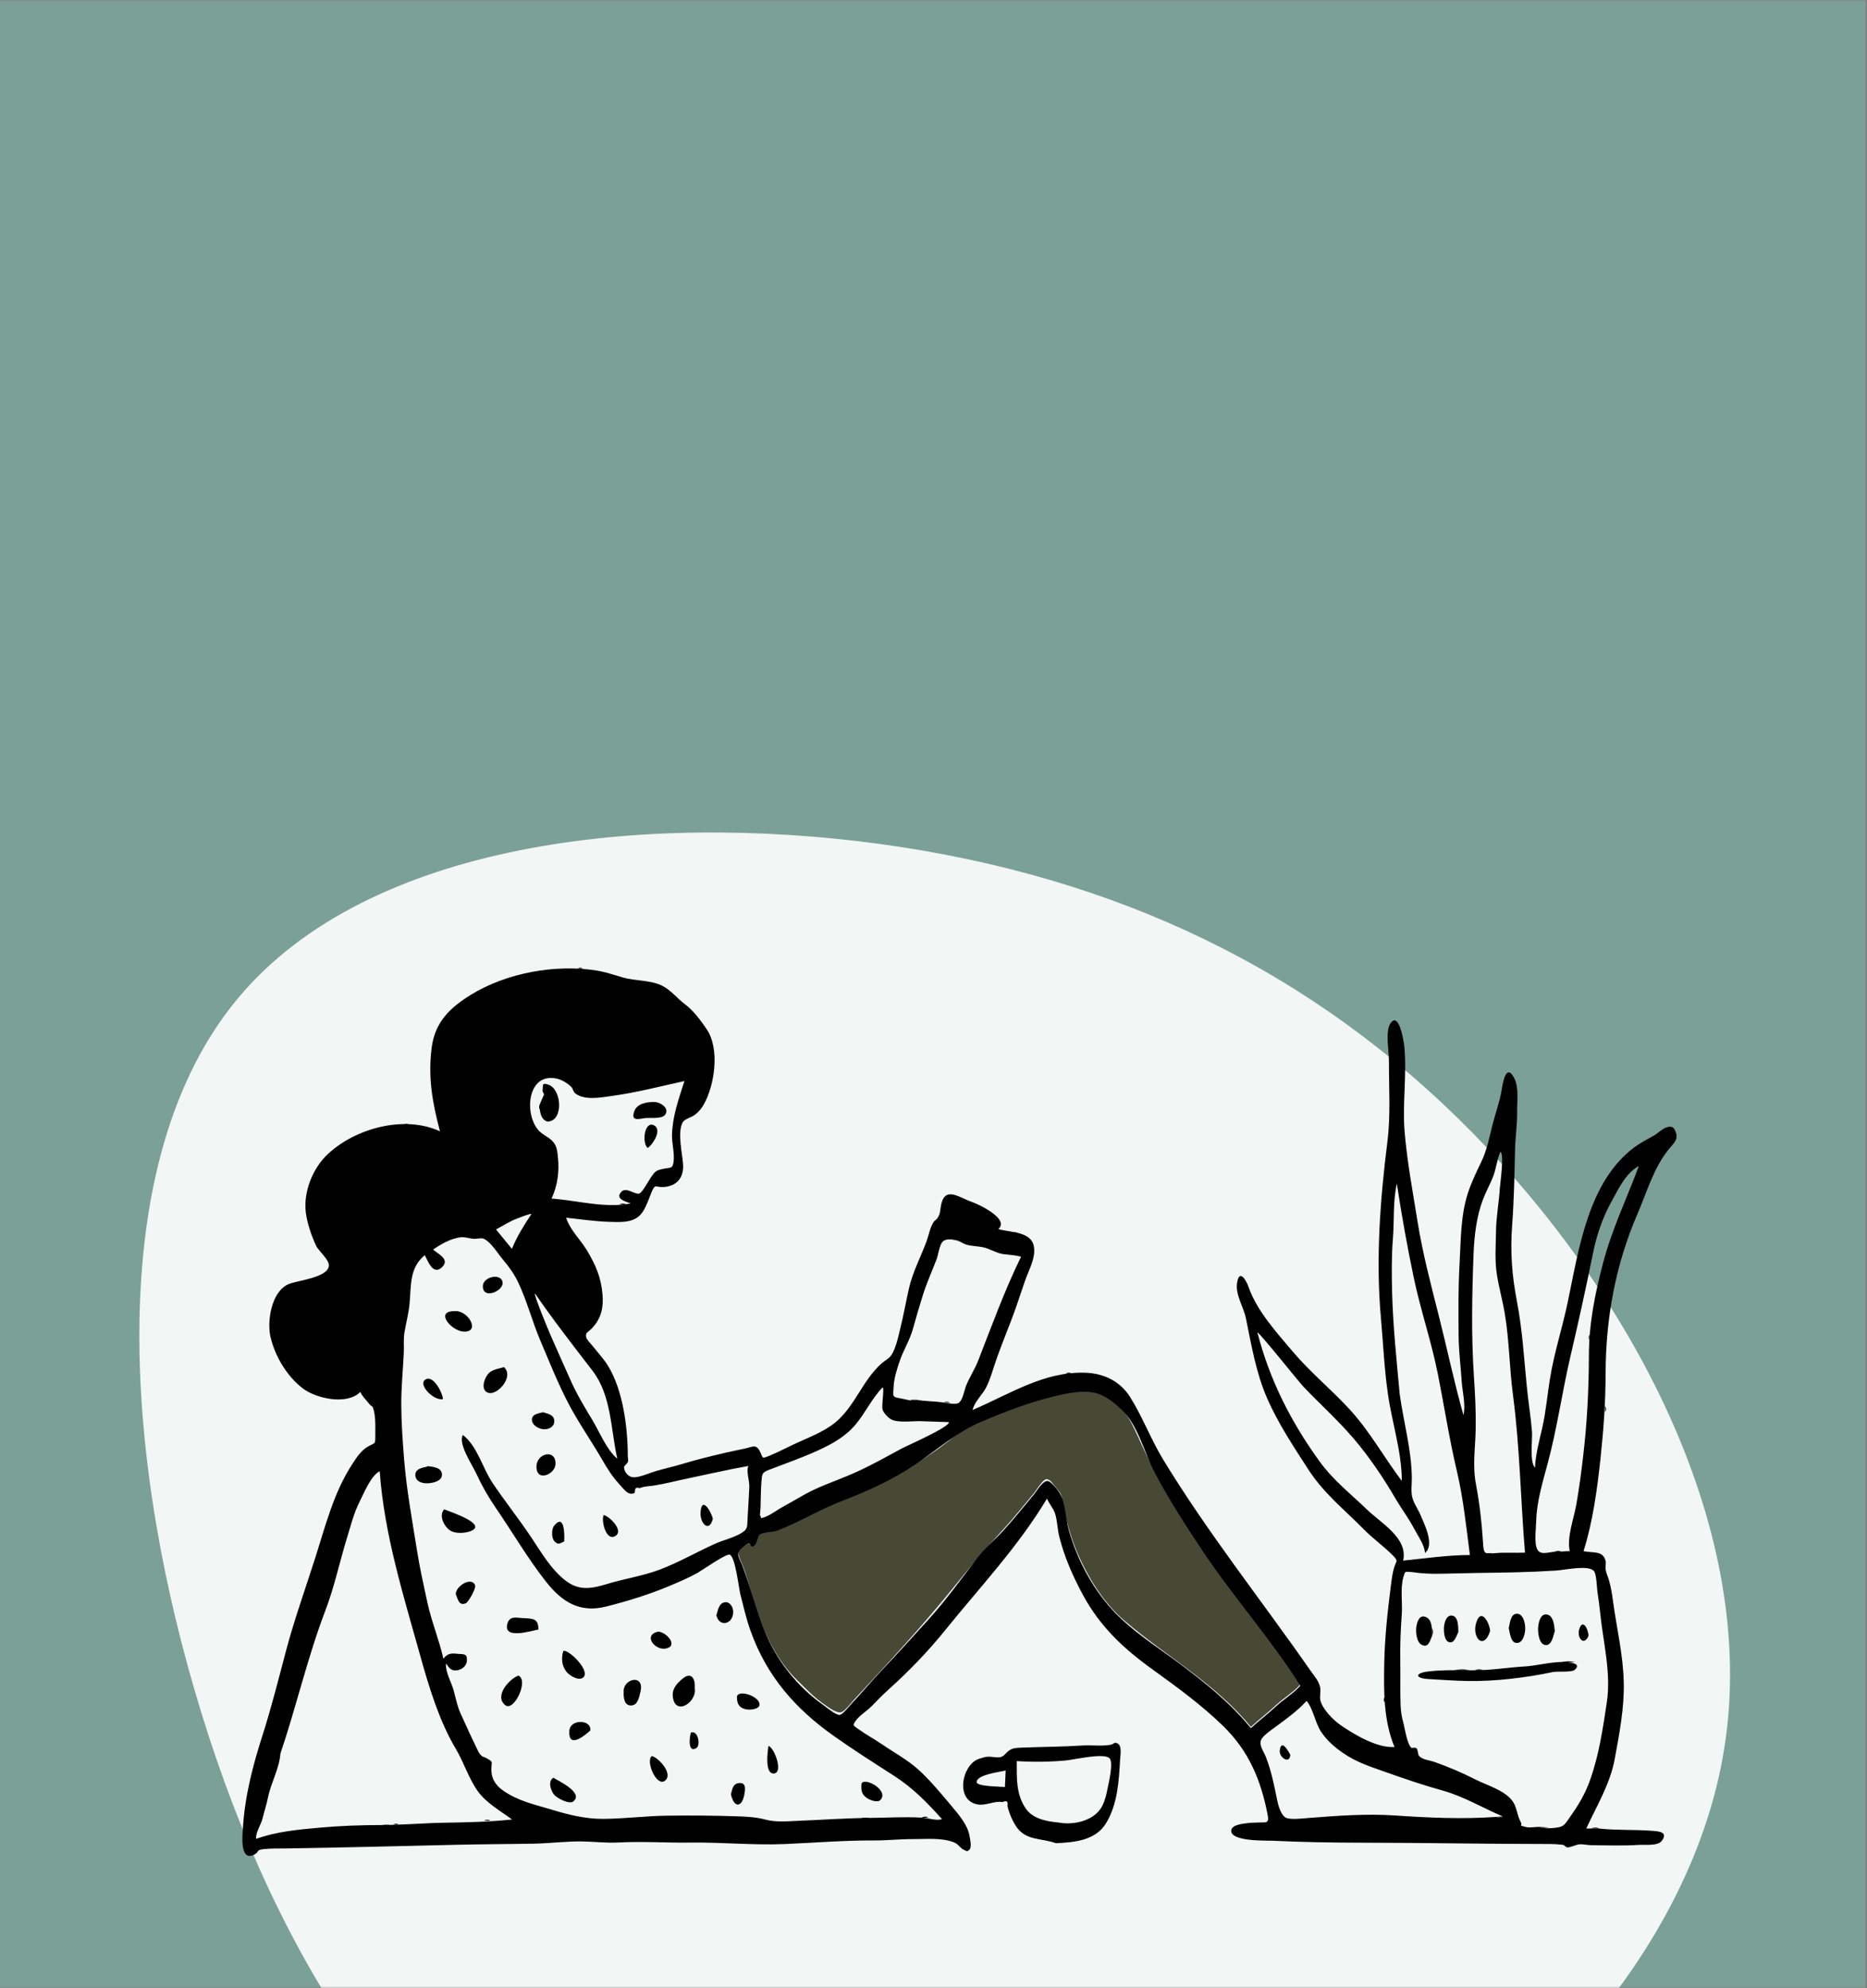 <svg width="387" height="412" viewBox="0 0 387 412" fill="none" xmlns="http://www.w3.org/2000/svg">
<rect x="0" y="0" width="387" height="412" fill="#808080" stroke="none"/>
<g clip-path="url(#clip0_183_6)">
<mask id="mask0_183_6" style="mask-type:luminance" maskUnits="userSpaceOnUse" x="-138" y="0" width="674" height="412">
<path d="M535.741 0H-137.802V412H535.741V0Z" fill="white"/>
</mask>
<g mask="url(#mask0_183_6)">
<path d="M811.345 0H-137.802V580.375H811.345V0Z" fill="#7BA098"/>
<path fill-rule="evenodd" clip-rule="evenodd" d="M305.482 234.974C338.729 269.011 364.489 317.456 357.444 362.094C350.397 406.806 310.545 447.635 263.721 468.462C216.896 489.288 163.173 490.183 122.807 468.387C82.442 446.516 55.361 401.953 40.315 350.15C25.196 298.348 22.187 239.453 49.269 206.909C76.35 174.363 133.524 168.242 182.476 174.885C231.428 181.604 272.161 201.011 305.482 234.974Z" fill="white" fill-opacity="0.9"/>
<path fill-rule="evenodd" clip-rule="evenodd" d="M269.537 349.013C268.128 350.642 266.049 351.852 264.453 353.34C262.778 354.905 260.957 356.273 259.289 357.819C251.927 348.818 241.84 343.299 233.102 335.83C228.959 332.289 225.908 327.485 223.675 322.558C222.53 320.03 221.685 317.428 221.022 314.737C220.724 313.524 220.432 312.316 220.237 311.087C220.002 309.599 219.941 309.472 218.937 308.309C218.504 307.809 217.667 306.349 216.821 306.511C216.108 306.645 214.805 308.815 214.354 309.35C212.19 311.928 210.091 314.582 207.812 317.059C204.323 320.85 201.148 324.58 197.91 328.597C191.287 336.817 184.141 344.553 176.931 352.287C176.397 352.86 175.149 354.543 174.382 354.767C173.447 355.042 171.928 353.897 170.989 353.256C168.718 351.711 166.928 349.796 164.986 347.88C161.198 344.139 158.633 338.891 156.907 333.896C155.875 330.905 155.204 327.807 154.137 324.827C153.694 323.586 152.686 322.06 153.198 320.977C153.349 320.655 154.318 319.799 154.659 319.733C155.065 319.656 155.738 320.209 155.879 320.171C157.219 319.804 156.476 318.401 157.273 317.646C157.725 317.217 160.024 317.28 160.711 317.043C163.222 316.183 165.473 314.54 167.846 313.559C177.782 309.454 187.837 305.46 196.413 298.757C198.639 297.018 200.116 295.712 202.769 294.588C205.452 293.453 208.148 292.44 210.885 291.45C213.3 290.574 215.727 289.756 218.222 289.129C220.919 288.45 224.745 287.592 227.44 288.464C232.732 290.179 234.44 294.539 236.549 299.141C239.399 305.366 242.848 311.256 246.585 316.986C253.775 328.009 262.52 337.901 269.537 349.013Z" fill="#474935"/>
<path fill-rule="evenodd" clip-rule="evenodd" d="M110.156 251.558C109.865 251.41 107.591 252.337 107.208 252.477C105.684 253.043 104.249 253.983 102.813 254.749C103.913 256.087 105.014 257.428 106.114 258.768C107.193 256.122 108.58 253.938 110.156 251.558ZM110.906 268.026C110.532 268.068 113.693 275.668 114.062 276.52C115.405 279.624 116.817 282.698 118.179 285.793C119.498 288.792 121.17 291.552 122.856 294.355C124.297 296.751 125.781 300.469 127.956 302.245C126.581 296.153 126.762 289.147 122.825 284.029C118.741 278.726 114.704 273.547 110.906 268.026ZM269.537 349.284C263.435 339.621 255.798 331.073 249.435 321.583C245.874 316.269 242.406 310.887 239.408 305.23C237.228 301.115 235.871 295.244 232.502 292.099C231.018 290.713 229.433 289.356 227.44 288.736C224.714 287.887 220.961 288.727 218.222 289.399C213.119 290.651 208.134 292.595 203.3 294.635C198.397 296.706 194.212 300.424 189.782 303.413C185.03 306.617 179.887 308.951 174.563 310.996C169.926 312.775 165.802 315.331 161.191 317.122C160.272 317.478 158.397 317.426 157.626 317.893C156.796 318.394 157.123 319.874 156.114 320.42C155.66 320.665 155.508 319.773 155.159 319.788C154.732 319.806 154.343 320.307 153.93 320.624C152.255 321.917 153.281 322.78 153.944 324.559C156.109 330.357 157.271 336.256 160.307 341.73C162.804 346.23 166.378 350.261 170.585 353.239C171.225 353.693 173.312 355.45 174.063 355.333C174.738 355.227 176.115 353.429 176.581 352.941C178.7 350.726 180.637 348.341 182.755 346.122C186.027 342.691 189.177 339.17 192.352 335.692C196.037 331.656 199.3 327.083 202.62 322.77C204.147 320.786 206.114 319.17 207.812 317.33C210.093 314.857 212.19 312.197 214.356 309.621C215.01 308.842 216.108 306.847 217.126 306.871C217.839 306.887 219.097 308.567 219.47 309.094C220.856 311.05 220.851 314.584 221.54 317.028C223.223 322.984 226.259 328.801 230.421 333.398C234.559 337.969 239.86 341.218 244.757 344.893C250.06 348.874 255.083 352.947 259.289 358.088C260.957 356.543 262.778 355.176 264.453 353.612C266.049 352.122 268.128 350.914 269.537 349.284ZM191.004 376.621C192.189 376.633 194.198 377.364 195.26 376.923C192.112 373.44 189.222 370.452 185.239 367.9C181.107 365.251 176.988 362.626 172.976 359.799C164.887 354.106 158.938 347.354 155.559 337.871C154.689 335.429 154.106 332.869 153.469 330.359C153.126 329.006 152.442 322.681 151.284 322.136C150.596 321.813 145.427 325.447 144.607 325.899C142.692 326.958 140.771 327.779 138.791 328.608C134.535 330.39 130.146 331.75 125.635 332.884C120.223 334.246 116.538 331.995 113.185 327.741C109.383 322.916 106.224 317.471 102.745 312.403C101.166 310.098 99.855 307.797 98.688 305.254C97.924 303.592 94.893 299.103 95.939 297.331C98.928 299.606 100.003 304.13 102.037 307.178C104.574 310.974 107.433 314.554 109.984 318.347C112.127 321.538 114.316 325.402 117.483 327.696C120.27 329.711 122.917 329.092 125.917 328.185C129.551 327.087 133.318 326.545 136.88 325.184C140.734 323.71 144.383 321.618 148.143 319.912C149.897 319.118 151.995 318.666 153.648 317.673C155.072 316.82 154.859 316.37 154.964 314.551C155.085 312.429 155.226 310.305 155.32 308.182C155.383 306.756 154.612 304.821 155.136 303.757C150.866 304.497 146.694 305.489 142.453 306.366C140.132 306.847 137.893 307.44 135.549 307.816C134.655 307.961 133.432 307.957 132.631 308.346C131.993 308.163 131.667 308.279 131.655 308.695C131.625 308.922 131.577 309.144 131.511 309.364C130.2 309.959 129.44 308.681 128.304 307.456C126.903 305.943 125.854 304.241 124.826 302.464C122.527 298.49 119.877 294.753 117.751 290.666C115.583 286.503 113.822 282.043 111.983 277.721C110.297 273.758 109.218 269.469 107.355 265.6C106.523 263.871 105.468 262.442 104.238 260.984C103.222 259.779 101.66 257.181 100.144 256.627C99.742 256.481 98.693 256.728 98.237 256.695C97.329 256.631 96.52 256.296 95.591 256.369C93.579 256.528 91.385 257.8 89.777 258.918C90.816 259.844 93.416 260.97 91.549 262.639C89.737 264.258 88.737 261.353 88.046 260.08C84.791 262.754 85.26 266.441 84.885 270.218C84.688 272.19 84.171 274.132 83.839 276.075C83.599 277.472 83.768 278.919 83.698 280.346C83.524 283.974 83.159 287.444 83.176 291.021C83.195 294.844 83.456 298.535 83.761 302.332C84.276 308.72 85.455 315.111 86.468 321.451C87.037 325.014 87.815 328.476 88.572 331.979C89.429 335.958 91.016 339.727 91.907 343.695C92.814 342.541 93.496 342.536 94.963 342.689C96.092 342.806 96.85 342.538 96.784 344.104C96.741 345.121 95.845 345.895 94.853 346.073C93.56 346.305 93.122 345.659 92.455 344.681C92.299 346.534 93.546 348.475 94.039 350.285C94.507 352.003 94.815 353.685 95.599 355.328C96.365 356.931 97.021 358.513 97.795 360.101C98.152 360.832 98.486 361.573 98.846 362.301C99.029 362.67 99.243 363.178 99.516 363.489C100.155 364.219 100.052 363.865 100.8 364.28C102.429 365.185 101.816 364.959 101.855 366.828C101.891 368.669 102.836 370.024 104.351 371.059C107.565 373.258 110.737 373.869 114.391 374.979C117.796 376.015 121.382 376.903 124.987 376.882C129.404 376.857 133.76 376.278 138.176 376.218C143.047 376.154 147.966 376.182 152.827 376.349C154.83 376.419 156.69 376.507 158.623 377.019C160.869 377.614 163.041 377.378 165.355 377.287C170.293 377.096 175.4 376.715 180.272 376.68C183.779 376.655 187.482 376.41 191.004 376.621ZM319.026 378.535C319.902 379 321.87 378.808 322.753 378.68C324.308 378.453 324.473 377.837 325.46 376.452C327.158 374.064 328.536 371.778 329.535 369.012C331.445 363.719 332.227 358.306 333.065 352.769C333.998 346.618 332.295 340.24 331.686 334.131C331.545 332.73 331.353 331.341 331.132 329.948C331 329.118 330.965 326.288 330.419 325.567C329.366 324.183 324.479 325.301 322.556 325.426C317.19 325.776 311.789 325.858 306.426 325.919C303.568 325.952 300.691 326.07 297.861 326.093C296.561 326.103 295.289 326.039 293.984 325.912C293.547 325.87 293.121 325.769 292.682 325.745C291.176 325.663 291.289 325.443 290.901 326.777C290.219 329.113 290.742 332.084 290.565 334.508C290.325 337.748 290.196 341.034 290.255 344.28C290.309 347.281 290.206 350.273 290.319 353.281C290.366 354.525 290.502 355.54 290.829 356.729C291.202 358.074 291.611 361.215 292.534 362.146C292.639 362.252 293.425 362.005 293.634 362.268C293.956 362.675 293.897 363.535 294.118 363.798C294.831 364.647 296.308 364.715 297.38 365.096C300.317 366.144 303.014 367.282 305.784 368.696C308.259 369.959 312.248 371.033 313.736 373.524C314.418 374.666 314.51 376.171 315.138 377.35C315.852 378.692 314.423 377.99 316.174 378.535C316.962 378.781 318.218 378.535 319.026 378.535ZM58.124 363.355C57.901 366.454 56.156 369.408 55.549 372.454C55.263 373.881 54.781 375.284 54.447 376.702C54.127 378.064 52.968 379.675 53.085 381.023C57.36 379.5 61.689 379.117 66.156 378.706C70.391 378.316 74.862 378.161 79.061 378.159C83.34 378.156 87.914 377.738 92.32 377.674C96.925 377.606 101.602 377.487 106.142 377.009C103.769 375.251 100.798 373.599 99.044 371.152C97.139 368.492 96.149 365.16 94.474 362.353C91.109 356.72 88.968 349.732 87.204 343.403C83.644 330.629 79.665 318.091 78.704 304.84C76.879 305.775 75.431 309.402 74.516 311.209C73.35 313.515 72.74 316.015 71.981 318.465C70.42 323.515 69.34 328.749 67.427 333.75C63.774 343.309 61.425 353.61 58.124 363.355ZM290.139 288.903C290.93 294.616 292.587 300.403 292.651 306.185C292.665 307.458 292.449 308.869 292.714 310.124C292.997 311.463 293.918 312.648 294.45 313.921C295.294 315.94 297.431 320.081 295.369 321.793C295.327 320.169 293.841 318.105 293.093 316.685C291.964 314.546 290.481 312.587 289.258 310.5C286.699 306.131 283.829 301.857 280.529 298.005C277.315 294.254 273.611 290.926 270.202 287.354C269.179 286.28 260.964 275.949 260.637 276.094C263.185 285.921 267.517 294.473 273.445 302.701C276.351 306.735 279.84 309.39 283.377 312.807C286.323 315.653 291.877 318.695 290.857 323.36C295.463 322.916 300.039 322.209 304.686 322.209C303.921 316.326 303.336 310.535 301.972 304.749C300.424 298.179 299.374 291.411 298.062 284.783C296.726 278.016 294.457 271.464 293.044 264.709C291.692 258.241 290.532 251.785 289.542 245.245C288.722 248.869 289.025 252.85 288.734 256.547C288.437 260.324 288.466 264.032 288.564 267.831C288.748 274.889 289.5 281.862 290.139 288.903ZM310.096 255.254C310.122 252.234 310.707 249.254 310.888 246.239C310.943 245.315 311.864 239.005 311.006 238.676C310.3 240.217 310.134 242.187 309.494 243.802C308.852 245.418 307.996 246.955 307.38 248.58C306.049 252.102 305.589 256.086 305.445 259.83C305.121 268.298 304.953 276.745 305.522 285.213C305.765 288.842 305.953 292.478 305.887 296.114C305.812 300.116 305.2 303.588 305.944 307.559C306.68 311.487 307.143 315.402 307.389 319.39C307.561 322.189 307.63 321.99 310.3 321.793C312.227 321.651 314.173 321.802 316.104 321.715C315.201 310.807 315.053 299.878 313.612 289.011C312.876 283.467 312.857 277.845 311.944 272.322C311.49 269.579 310.728 266.89 310.289 264.143C309.819 261.194 310.051 258.227 310.096 255.254ZM114.875 248.391C120.015 248.834 125.482 250.371 130.749 249.357C129.88 249.005 127.608 248.521 128.631 247.132C129.671 245.72 131.424 247.512 132.461 247.325C133.099 247.212 134.512 244.539 134.907 243.985C135.801 242.727 135.909 242.507 137.519 242.185C139.076 241.874 139.429 242.211 139.628 240.661C139.854 238.88 139.238 236.877 139.299 235.054C139.429 231.131 140.694 227.691 141.872 224C136.87 225.089 131.977 226.379 126.86 227.082C124.674 227.382 121.271 228.073 119.284 226.586C118.767 226.2 118.851 225.677 118.428 225.23C117.718 224.478 116.404 223.7 115.398 223.486C109.209 222.168 108.606 230.992 111.706 234.293C112.484 235.12 113.565 235.529 114.36 236.286C115.421 237.298 115.508 238.363 115.663 239.907C115.954 242.8 115.559 245.707 114.325 248.352L114.875 248.391ZM189.97 290.045C191.797 290.391 193.704 290.313 195.536 290.609C196.187 290.713 198.138 291.081 198.71 290.699C199.584 290.118 199.893 287.987 200.307 286.995C201.033 285.249 202.061 283.728 202.754 281.949C205.585 274.691 208.226 267.403 211.65 260.39C210.337 260.049 209.329 260.037 208.007 259.859C206.629 259.677 205.379 258.862 204.066 258.51C202.816 258.178 201.508 258.263 200.269 257.877C199.587 257.663 199.002 257.189 198.329 257.024C197.259 256.761 196.008 256.606 195.371 257.309C194.717 258.032 194.487 260.011 194.132 260.942C193.186 263.426 192.086 265.823 191.293 268.362C190.577 270.655 189.897 272.921 189.267 275.232C188.603 277.674 187.291 279.687 186.492 282.017C185.885 283.793 185.311 285.606 185.22 287.498C185.133 289.345 184.863 289.463 186.709 289.758C187.642 289.907 189.093 290.461 189.97 290.045ZM310.167 376.466C310.642 376.687 311.091 376.657 311.512 376.377C307.387 374.635 303.375 372.217 299.072 371.021C295.035 369.9 291.111 368.562 287.222 367.18C284.061 366.059 281.221 365.185 278.364 363.209C276.629 362.01 275.088 360.663 273.896 358.912C272.57 356.96 272.274 354.186 270.839 352.43C268.899 354.558 266.621 356.172 264.326 357.866C263.533 358.45 261.627 359.728 261.356 360.633C261.013 361.777 261.932 362.872 262.386 364.029C263.548 366.993 264.116 369.956 264.747 373.037C264.999 374.271 265.546 376.128 266.56 376.645C267.484 377.117 270.158 376.774 271.307 376.687C277.303 376.232 283.193 375.768 289.225 376.18C296.051 376.648 303.359 376.972 310.167 376.466ZM322.144 321.543C323.233 321.548 324.298 321.41 325.383 321.41C324.757 318.485 326.222 314.697 326.741 311.776C327.322 308.507 327.764 305.129 328.152 301.834C328.969 294.896 329.338 288.041 329.351 281.051C329.359 274.289 330.591 268.108 332.315 261.607C334.167 254.624 337.198 248.345 339.705 241.611C336.956 243.064 335.433 246.467 333.988 249.068C332.162 252.356 330.944 255.997 330.2 259.689C328.761 266.811 327.183 273.955 325.521 281.065C323.793 288.468 322.777 295.939 320.795 303.282C319.829 306.863 318.516 311.268 318.443 314.96C318.413 316.488 317.954 319.687 318.644 321.014C319.292 322.255 320.724 321.67 322.144 321.543ZM157.652 312.358C157.595 313.118 157.541 313.842 157.405 314.593C158.915 314.579 160.826 313.012 162.12 312.309C163.698 311.452 165.276 310.507 166.82 309.646C169.797 307.983 173.178 306.887 176.357 305.522C180.009 303.952 183.367 302.057 186.859 300.166C188.079 299.507 196.848 295.705 196.7 294.668C194.776 294.603 192.852 294.539 190.925 294.475C189.276 294.421 186.718 294.793 185.138 294.283C184.274 294.003 183.301 292.974 182.974 292.168C182.65 291.369 183.377 287.7 182.955 287.467C180.801 289.667 179.445 292.591 177.519 294.966C175.391 297.589 172.64 299.12 169.609 300.515C166.261 302.053 162.795 303.246 159.375 304.565C157.932 305.122 157.96 305.44 157.835 307.023C157.694 308.791 157.709 310.586 157.652 312.358ZM331.621 378.896C335.249 379.285 338.969 379.063 342.626 379.367C343.958 379.477 345.802 379.642 344.462 381.428C343.62 382.554 340.92 382.192 339.695 382.271C336.404 382.479 332.923 382.368 329.625 382.319C328.931 382.309 328.164 382.102 327.463 382.149C326.654 382.203 325.683 382.784 324.945 382.781C324.491 382.777 324.327 382.298 323.936 382.253C323.081 382.157 322.227 382.088 321.364 382.088C308.333 382.091 295.484 381.828 282.486 381.815C276.271 381.808 269.955 381.701 263.743 381.409C262.438 381.348 255.009 381.614 255.214 379.265C255.32 378.055 257.745 377.884 258.629 377.755C259.285 377.661 259.966 377.675 260.623 377.641C262.369 377.547 263.132 377.968 262.765 376.057C261.368 368.812 258.866 362.825 253.519 357.615C249.147 353.356 243.881 349.492 238.929 345.934C232.918 341.615 228.039 337.072 224.47 330.463C222.384 326.604 220.641 322.658 219.569 318.391C219.183 316.855 219.174 315.109 218.702 313.628C218.339 312.49 217.51 311.693 217.023 310.511C211.041 320.505 203.112 328.867 195.843 337.877C192.368 342.183 188.406 346.271 184.254 350.015C183.024 351.128 181.874 352.289 180.724 353.484C179.763 354.485 178.236 355.375 177.425 356.485C176.645 357.551 176.837 357.5 178.024 358.346C179.589 359.463 181.317 360.393 182.909 361.483C185.453 363.227 188.23 364.699 190.504 366.797C192.966 369.065 195.115 371.693 197.266 374.25C198.7 375.956 200.58 378.144 200.941 380.298C201.059 381.012 201.513 382.775 200.915 383.298C200.403 383.745 200.455 383.574 199.82 383.303C198.988 382.946 198.743 382.128 197.727 381.736C195.127 380.739 191.98 381.082 189.276 381.07C186.569 381.057 183.84 381.362 181.135 381.35C174.958 381.325 168.911 381.825 162.736 382.093C156.176 382.378 149.537 381.694 143 381.792C138.157 381.863 133.184 381.501 128.206 381.771C125.647 381.909 123.133 381.588 120.636 381.552C117.368 381.505 114.012 381.95 110.715 382.013C105.305 382.117 99.96 382.117 94.517 382.248C82.807 382.528 71.162 382.817 59.446 383.003C57.884 383.028 56.173 382.974 54.628 383.15C52.989 383.338 53.837 383.686 52.711 384.276C49.563 385.928 50.289 379.804 50.365 378.6C50.769 372.145 52.408 365.815 54.376 359.688C56.245 353.876 57.76 347.794 59.342 341.857C61.073 335.36 63.33 329.127 65.378 322.693C67.478 316.1 69.187 309.249 72.999 303.404C73.867 302.074 74.765 300.642 76.162 299.801C77.726 298.861 77.794 299.411 77.793 297.688C77.793 296.067 77.892 293.9 77.509 292.353C77.164 290.955 77.217 291.784 76.439 290.779C75.805 289.963 75.142 289.404 74.687 288.414C71.896 291.246 65.503 289.751 62.804 287.711C59.502 285.215 56.988 281.004 56.066 276.994C55.326 273.774 56.234 267.635 59.798 266.085C61.534 265.33 67.916 264.759 68.172 262.3C68.303 261.029 66.056 259.243 65.54 258.152C64.579 256.128 63.657 253.437 63.389 251.219C62.869 246.888 64.833 242.048 67.963 239.124C73.705 233.759 83.809 231.007 91.195 234.41C89.635 228.447 88.692 223.302 89.478 217.098C90.155 211.754 93.308 208.764 97.646 206.101C105.049 201.558 115.115 199.765 123.58 201.086C125.503 201.387 127.349 202.031 129.13 202.543C131.718 203.288 134.815 203.039 137.258 204.249C139.029 205.126 140.374 206.872 141.93 208.038C143.746 209.399 145.255 211.431 146.518 213.311C149.217 217.328 148.16 224.785 145.902 228.818C145.418 229.683 144.82 230.412 144.019 231.002C143.184 231.616 141.912 231.808 141.482 232.605C140.381 234.645 141.444 239.064 141.59 241.27C141.761 243.832 140.466 245.755 137.562 245.961C135.883 246.079 135.829 245.104 135.024 247.109C134.503 248.41 134.03 249.827 133.277 251.019C131.726 253.475 128.885 253.235 126.298 253.169C123.301 253.092 120.35 252.618 117.352 252.319C118.144 254.855 120.312 256.826 121.664 259.085C123.495 262.141 124.596 264.676 124.894 268.237C125.121 270.973 124.629 273.135 122.757 275.171C121.983 276.014 121.295 276.056 121.487 277.027C121.605 277.62 122.63 278.599 122.993 279.072C123.952 280.325 125.068 281.474 125.913 282.813C129.163 287.958 130.124 295.803 130.133 301.794C130.133 302.069 130.279 302.654 130.159 302.937C130.068 303.146 129.386 303.811 129.376 303.869C129.243 304.64 129.993 305.959 131.171 306.09C132.41 306.227 134.676 305.193 135.827 304.856C137.668 304.311 139.548 303.91 141.385 303.352C144.353 302.452 147.308 301.733 150.327 301.026C151.691 300.708 153.062 300.443 154.43 300.144C155.989 299.804 156.712 299.15 157.516 300.736C158.207 302.097 157.777 302.342 159.449 301.656C161.109 300.976 162.731 300.132 164.351 299.362C167.21 298.006 170.613 296.797 173.079 294.795C177.19 291.456 178.713 286.137 182.648 282.593C183.745 281.606 184.399 281.589 185.091 280.223C185.834 278.761 186.215 276.884 186.605 275.311C187.289 272.555 187.774 269.789 188.394 267.036C189.166 263.607 190.835 260.5 192.051 257.229C192.524 255.953 192.772 254.335 193.535 253.189C193.739 252.885 194.125 252.714 194.284 252.462C194.828 251.6 194.823 251.362 194.964 250.324C195.623 245.473 198.519 248.025 201.682 249.137C203.015 249.607 209.343 252.646 206.926 254.667C209.808 255.504 214.422 255.05 214.384 259.179C214.363 261.295 213.098 263.558 212.419 265.539C211.816 267.297 211.233 269.064 210.62 270.818C209.279 274.665 207.65 278.397 206.34 282.254C205.743 284.012 205.249 285.812 204.419 287.471C203.685 288.934 201.91 290.548 201.618 292.149C209.296 288.873 216.399 284.137 224.991 284.438C228.754 284.571 232.17 286.153 234.247 289.462C236.852 293.61 238.568 298.254 241.113 302.44C250.377 317.666 261.426 331.501 271.596 346.099C272.377 347.22 273.381 348.28 273.652 349.667C273.83 350.571 273.487 351.476 273.698 352.344C274.138 354.151 276.361 356.405 277.868 357.443C280.758 359.432 285.455 362.236 289.06 361.989C286.796 356.55 286.827 350.59 286.932 344.788C287.033 339.278 287.628 333.812 288.334 328.357C288.494 327.123 288.633 325.98 288.988 324.784C289.396 323.412 289.954 323.541 288.736 322.309C286.859 320.41 284.628 318.847 282.737 316.923C278.648 312.765 274.456 309.507 271.237 304.541C268.175 299.817 264.945 294.957 262.68 289.786C260.347 284.461 259.414 278.774 258.255 273.137C257.786 270.848 256.072 268.294 256.416 265.904C256.851 262.885 258.252 265.083 258.823 266.709C260.561 271.669 264.634 276.11 268.006 280.099C271.651 284.409 276.107 288.015 279.913 292.2C284.054 296.757 286.892 301.994 290.575 306.859C290.575 300.821 288.513 294.673 287.671 288.701C286.93 283.444 286.697 278.17 286.227 272.891C285.162 260.897 286.083 248.551 287.577 236.643C288.287 230.988 287.885 225.465 287.906 219.791C287.913 217.986 287.165 213.822 288.118 212.221C289.942 209.15 291.007 215.862 291.099 216.863C291.651 222.825 290.661 228.72 291.167 234.655C291.696 240.854 292.841 246.88 293.817 253.007C294.873 259.64 296.594 266.126 298.24 272.632C299.969 279.464 301.424 286.438 303.347 293.214C303.865 291.086 303.138 288.468 302.993 286.299C302.788 283.194 302.388 280.089 302.353 276.975C302.297 272.014 302.259 266.961 302.539 262.023C302.816 257.154 302.732 252.055 304.225 247.365C304.933 245.139 305.972 242.967 306.988 240.871C308.243 238.286 308.687 235.778 309.381 233.03C309.976 230.675 310.846 228.382 311.243 225.98C311.49 224.485 312.177 220.076 313.886 223.416C314.879 225.357 314.449 228.231 314.477 230.314C314.514 232.985 314.105 235.581 314.042 238.241C313.92 243.459 313.832 248.671 313.444 253.88C313.035 259.346 313.392 264.244 314.432 269.629C315.568 275.523 315.902 281.431 316.492 287.397C316.795 290.478 317.308 293.542 317.555 296.628C317.688 298.262 317.016 302.946 318.185 304.111C318.298 301.28 319.109 298.448 319.723 295.691C320.452 292.424 320.746 288.99 321.282 285.676C322.152 280.308 323.838 275.182 324.954 269.873C327.254 258.932 329.164 244.868 338.8 237.705C340.062 236.769 341.447 236.078 342.811 235.306C343.582 234.87 344.728 233.74 345.612 233.541C346.576 233.327 346.978 233.495 347.368 234.612C347.913 236.172 346.917 236.899 345.986 238.032C342.767 241.95 341.393 246.974 339.406 251.569C334.854 262.091 332.841 273.189 332.818 284.564C332.806 290.518 332.395 296.261 331.76 302.179C331.077 308.547 330.177 315.284 328.242 321.41C330.182 321.846 332.288 321.196 332.815 323.452C332.944 324.007 332.71 324.662 332.853 325.384C332.992 326.084 333.328 326.782 333.525 327.471C333.934 328.899 334.151 330.305 334.349 331.769C335.119 337.429 336.439 342.811 336.58 348.55C336.711 353.855 335.672 359.228 334.715 364.431C333.751 369.672 330.986 374.138 328.811 378.876C329.747 378.876 330.683 378.887 331.621 378.896Z" fill="black"/>
<path fill-rule="evenodd" clip-rule="evenodd" d="M208.459 366.851C207.427 367.143 202.444 367.693 202.446 369.258C202.446 370.194 207.422 370.177 208.302 370.278C208.355 369.136 208.407 367.994 208.459 366.851ZM219.456 377.641C222.327 378.187 226.224 377.42 228.06 374.887C228.918 373.705 229.325 371.905 229.603 370.494C229.871 369.148 230.694 365.791 230.134 364.53C229.447 362.981 222.849 364.6 220.928 364.778C217.577 365.087 214.111 365.124 210.758 364.905C210.758 368.368 210.58 371.743 212.618 374.725C214.086 376.876 216.846 377.383 219.456 377.641ZM218.88 381.919C215.76 380.777 212.484 381.519 210.453 378.17C209.938 377.32 209.503 376.407 209.192 375.461C209.038 375.049 208.92 374.626 208.837 374.191C208.995 373.258 208.654 372.995 207.81 373.4C206.157 373.08 204.344 374.215 202.602 373.881C198.378 373.068 199.145 367.016 201.981 364.922C202.54 364.508 203.1 364.393 203.74 364.187C205.153 363.737 205.919 364.24 207.212 364.113C208.256 364.01 208.543 362.913 209.665 362.431C210.401 362.116 211.421 362.141 212.193 362.107C216.237 361.942 220.293 361.944 224.362 361.679C226.261 361.557 228.309 361.859 230.169 361.533C231.039 361.382 230.913 360.802 231.738 361.31C232.592 361.836 232.224 363.784 232.18 364.56C231.931 369.047 231.663 373.862 229.26 377.787C227.061 381.376 222.732 381.743 218.88 381.919Z" fill="black"/>
<path fill-rule="evenodd" clip-rule="evenodd" d="M54.127 383.155C55.131 383.144 56.135 383.134 57.134 383.123C56.13 383.134 55.128 383.144 54.127 383.155Z" fill="black"/>
<path fill-rule="evenodd" clip-rule="evenodd" d="M332.824 287.453C332.822 286.489 332.82 285.525 332.818 284.564C332.82 285.528 332.822 286.491 332.824 287.453Z" fill="black"/>
<path fill-rule="evenodd" clip-rule="evenodd" d="M77.512 291.413C77.509 292.353 77.507 293.293 77.504 294.229C77.505 293.289 77.509 292.351 77.512 291.413Z" fill="black"/>
<path fill-rule="evenodd" clip-rule="evenodd" d="M160.94 382.091C161.739 382.091 162.538 382.093 163.333 382.095C162.533 382.095 161.737 382.093 160.94 382.091Z" fill="black"/>
<path fill-rule="evenodd" clip-rule="evenodd" d="M112.456 381.9C113.255 381.902 114.053 381.903 114.849 381.907C114.048 381.905 113.253 381.902 112.456 381.9Z" fill="black"/>
<path fill-rule="evenodd" clip-rule="evenodd" d="M287.038 342.889C287.003 343.523 286.967 344.157 286.932 344.788C286.968 344.155 287.003 343.521 287.038 342.889Z" fill="black"/>
<path fill-rule="evenodd" clip-rule="evenodd" d="M331.621 378.896C331.003 378.889 330.386 378.883 329.77 378.876C330.389 378.619 331.007 378.629 331.621 378.896Z" fill="black"/>
<path fill-rule="evenodd" clip-rule="evenodd" d="M276.835 381.703C277.278 381.696 277.72 381.689 278.161 381.682C277.715 381.689 277.275 381.696 276.835 381.703Z" fill="black"/>
<path fill-rule="evenodd" clip-rule="evenodd" d="M332.583 295.277C332.594 294.798 332.606 294.32 332.616 293.841C332.606 294.322 332.594 294.8 332.583 295.277Z" fill="black"/>
<path fill-rule="evenodd" clip-rule="evenodd" d="M291.167 234.655C291.13 234.161 291.094 233.667 291.057 233.174C291.094 233.669 291.13 234.163 291.167 234.655Z" fill="black"/>
<path fill-rule="evenodd" clip-rule="evenodd" d="M332.803 289.342C332.808 288.846 332.815 288.351 332.82 287.857C332.815 288.353 332.808 288.847 332.803 289.342Z" fill="black"/>
<path fill-rule="evenodd" clip-rule="evenodd" d="M193.525 381.089C193.92 381.094 194.313 381.101 194.703 381.106C194.31 381.099 193.916 381.094 193.525 381.089Z" fill="black"/>
<path fill-rule="evenodd" clip-rule="evenodd" d="M294.956 381.896C295.341 381.903 295.726 381.912 296.107 381.921C295.72 381.912 295.339 381.905 294.956 381.896Z" fill="black"/>
<path fill-rule="evenodd" clip-rule="evenodd" d="M336.537 347.06C336.509 346.625 336.481 346.19 336.453 345.756C336.481 346.191 336.509 346.625 336.537 347.06Z" fill="black"/>
<path fill-rule="evenodd" clip-rule="evenodd" d="M329.625 382.319C329.939 382.318 330.252 382.316 330.562 382.314C330.248 382.318 329.937 382.318 329.625 382.319Z" fill="black"/>
<path fill-rule="evenodd" clip-rule="evenodd" d="M286.935 381.917C287.245 381.908 287.555 381.902 287.863 381.895C287.551 381.902 287.242 381.908 286.935 381.917Z" fill="black"/>
<path fill-rule="evenodd" clip-rule="evenodd" d="M217.189 381.679C217.53 381.677 217.871 381.675 218.21 381.674C217.867 381.675 217.528 381.677 217.189 381.679Z" fill="black"/>
<path fill-rule="evenodd" clip-rule="evenodd" d="M138.425 381.679C138.749 381.68 139.074 381.682 139.394 381.686C139.069 381.684 138.747 381.68 138.425 381.679Z" fill="black"/>
<path fill-rule="evenodd" clip-rule="evenodd" d="M119.265 381.731C119.595 381.712 119.926 381.693 120.253 381.675C119.921 381.694 119.594 381.712 119.265 381.731Z" fill="black"/>
<path fill-rule="evenodd" clip-rule="evenodd" d="M210.998 255.548C210.505 255.504 210.013 255.463 209.519 255.419C210.013 255.454 210.535 255.163 210.998 255.548Z" fill="black"/>
<path fill-rule="evenodd" clip-rule="evenodd" d="M302.699 258.538C302.666 258.965 302.633 259.391 302.6 259.816C302.633 259.389 302.666 258.963 302.699 258.538Z" fill="black"/>
<path fill-rule="evenodd" clip-rule="evenodd" d="M332.924 276.287C332.957 275.883 332.991 275.48 333.024 275.079C332.991 275.483 332.957 275.885 332.924 276.287Z" fill="black"/>
<path fill-rule="evenodd" clip-rule="evenodd" d="M302.505 265.142C302.47 265.567 302.435 265.992 302.4 266.416C302.435 265.99 302.47 265.567 302.505 265.142Z" fill="black"/>
<path fill-rule="evenodd" clip-rule="evenodd" d="M332.719 292.577C332.716 292.167 332.712 291.756 332.71 291.347C332.975 291.756 332.964 292.167 332.719 292.577Z" fill="black"/>
<path fill-rule="evenodd" clip-rule="evenodd" d="M287.045 351.561C287.041 351.972 287.038 352.384 287.033 352.793C286.761 352.379 286.815 351.968 287.045 351.561Z" fill="black"/>
<path fill-rule="evenodd" clip-rule="evenodd" d="M318.008 303.933C317.961 303.515 317.912 303.099 317.865 302.683C317.912 303.101 317.961 303.517 318.008 303.933Z" fill="black"/>
<path fill-rule="evenodd" clip-rule="evenodd" d="M61.623 265.69C61.301 266.115 60.863 265.824 60.48 265.875C60.863 265.814 61.242 265.751 61.623 265.69Z" fill="black"/>
<path fill-rule="evenodd" clip-rule="evenodd" d="M285.9 267.44C285.937 267.786 285.975 268.131 286.013 268.477C285.975 268.129 285.937 267.784 285.9 267.44Z" fill="black"/>
<path fill-rule="evenodd" clip-rule="evenodd" d="M84.803 233.059C84.394 233.068 83.985 233.075 83.576 233.084C83.982 232.845 84.389 232.777 84.803 233.059Z" fill="black"/>
<path fill-rule="evenodd" clip-rule="evenodd" d="M302.496 271.13C302.468 271.494 302.442 271.856 302.416 272.218C302.442 271.854 302.468 271.492 302.496 271.13Z" fill="black"/>
<path fill-rule="evenodd" clip-rule="evenodd" d="M291.276 226.572C291.308 226.241 291.341 225.909 291.372 225.58C291.339 225.912 291.308 226.241 291.276 226.572Z" fill="black"/>
<path fill-rule="evenodd" clip-rule="evenodd" d="M288.063 225.535C288.03 225.893 287.998 226.254 287.967 226.61C287.998 226.252 288.03 225.893 288.063 225.535Z" fill="black"/>
<path fill-rule="evenodd" clip-rule="evenodd" d="M110.368 201.556C109.952 201.607 109.537 201.657 109.121 201.706C109.537 201.655 109.952 201.607 110.368 201.556Z" fill="black"/>
<path fill-rule="evenodd" clip-rule="evenodd" d="M314.383 234.398C314.409 234.064 314.435 233.73 314.462 233.397C314.435 233.731 314.409 234.064 314.383 234.398Z" fill="black"/>
<path fill-rule="evenodd" clip-rule="evenodd" d="M66.283 289.521C66.53 289.524 66.775 289.528 67.017 289.531C66.77 289.528 66.526 289.524 66.283 289.521Z" fill="black"/>
<path fill-rule="evenodd" clip-rule="evenodd" d="M288.075 330.744C288.051 331.113 288.026 331.483 288 331.852C288.026 331.482 288.051 331.113 288.075 330.744Z" fill="black"/>
<path fill-rule="evenodd" clip-rule="evenodd" d="M313.171 258.766C313.16 258.409 313.151 258.053 313.141 257.698C313.151 258.054 313.16 258.409 313.171 258.766Z" fill="black"/>
<path fill-rule="evenodd" clip-rule="evenodd" d="M120.848 200.712C120.467 200.712 120.088 200.712 119.71 200.712C120.089 200.451 120.469 200.458 120.848 200.712Z" fill="black"/>
<path fill-rule="evenodd" clip-rule="evenodd" d="M222.154 284.609C221.739 284.619 221.324 284.63 220.909 284.64C221.317 284.351 221.733 284.344 222.154 284.609Z" fill="black"/>
<path fill-rule="evenodd" clip-rule="evenodd" d="M258.476 381.075C258.723 381.078 258.969 381.083 259.212 381.09C258.965 381.085 258.72 381.08 258.476 381.075Z" fill="black"/>
<path fill-rule="evenodd" clip-rule="evenodd" d="M267.756 381.506C268.001 381.498 268.246 381.489 268.49 381.482C268.243 381.491 267.999 381.499 267.756 381.506Z" fill="black"/>
<path fill-rule="evenodd" clip-rule="evenodd" d="M122.55 381.679C122.807 381.684 123.063 381.691 123.317 381.698C123.06 381.691 122.806 381.684 122.55 381.679Z" fill="black"/>
<path fill-rule="evenodd" clip-rule="evenodd" d="M336.323 342.935C336.286 342.583 336.249 342.23 336.213 341.878C336.249 342.232 336.286 342.583 336.323 342.935Z" fill="black"/>
<path fill-rule="evenodd" clip-rule="evenodd" d="M302.809 283.526C302.839 283.862 302.868 284.198 302.896 284.532C302.868 284.196 302.839 283.861 302.809 283.526Z" fill="black"/>
<path fill-rule="evenodd" clip-rule="evenodd" d="M315.707 277.76C315.667 277.405 315.627 277.048 315.587 276.693C315.627 277.05 315.667 277.405 315.707 277.76Z" fill="black"/>
<path fill-rule="evenodd" clip-rule="evenodd" d="M124.633 381.891C124.89 381.888 125.149 381.882 125.405 381.879C125.146 381.884 124.888 381.888 124.633 381.891Z" fill="black"/>
<path fill-rule="evenodd" clip-rule="evenodd" d="M218.88 381.919C219.13 381.907 219.383 381.896 219.631 381.886C219.379 381.896 219.129 381.908 218.88 381.919Z" fill="black"/>
<path fill-rule="evenodd" clip-rule="evenodd" d="M313.602 251.755C313.59 251.393 313.579 251.033 313.567 250.672C313.579 251.035 313.59 251.395 313.602 251.755Z" fill="black"/>
<path fill-rule="evenodd" clip-rule="evenodd" d="M100.092 382.126C100.344 382.124 100.597 382.123 100.845 382.121C100.593 382.123 100.343 382.124 100.092 382.126Z" fill="black"/>
<path fill-rule="evenodd" clip-rule="evenodd" d="M313.496 382.123C313.755 382.126 314.014 382.128 314.272 382.131C314.011 382.13 313.753 382.126 313.496 382.123Z" fill="black"/>
<path fill-rule="evenodd" clip-rule="evenodd" d="M319.1 382.093C319.351 382.11 319.601 382.128 319.85 382.145C319.598 382.128 319.349 382.11 319.1 382.093Z" fill="black"/>
<path fill-rule="evenodd" clip-rule="evenodd" d="M321.364 382.088C321.62 382.095 321.876 382.103 322.126 382.109C321.87 382.102 321.618 382.095 321.364 382.088Z" fill="black"/>
<path fill-rule="evenodd" clip-rule="evenodd" d="M332.987 279.19C332.97 278.835 332.954 278.48 332.937 278.127C332.954 278.482 332.97 278.835 332.987 279.19Z" fill="black"/>
<path fill-rule="evenodd" clip-rule="evenodd" d="M114.875 248.391C115.548 248.448 116.223 248.507 116.895 248.565C116.221 248.507 115.548 248.448 114.875 248.391Z" fill="black"/>
<path fill-rule="evenodd" clip-rule="evenodd" d="M305.12 277.69C305.141 278.332 305.161 278.976 305.182 279.617C305.161 278.973 305.141 278.332 305.12 277.69Z" fill="black"/>
<path fill-rule="evenodd" clip-rule="evenodd" d="M319.026 378.535C319.728 378.579 320.431 378.62 321.136 378.664C320.428 378.695 319.709 378.897 319.026 378.535Z" fill="black"/>
<path fill-rule="evenodd" clip-rule="evenodd" d="M314.864 302.471C314.869 301.858 314.874 301.244 314.879 300.633C314.874 301.246 314.869 301.858 314.864 302.471Z" fill="black"/>
<path fill-rule="evenodd" clip-rule="evenodd" d="M313.063 321.745C313.68 321.752 314.298 321.76 314.914 321.769C314.296 321.76 313.68 321.752 313.063 321.745Z" fill="black"/>
<path fill-rule="evenodd" clip-rule="evenodd" d="M157.697 310.96C157.682 311.428 157.666 311.895 157.652 312.361C157.666 311.893 157.682 311.426 157.697 310.96Z" fill="black"/>
<path fill-rule="evenodd" clip-rule="evenodd" d="M323.334 291.166C323.309 291.631 323.283 292.095 323.259 292.558C323.285 292.092 323.309 291.629 323.334 291.166Z" fill="black"/>
<path fill-rule="evenodd" clip-rule="evenodd" d="M310.167 376.466C310.616 376.434 311.065 376.405 311.512 376.375C311.175 376.647 310.836 376.668 310.167 376.466Z" fill="black"/>
<path fill-rule="evenodd" clip-rule="evenodd" d="M307.162 315.653C307.194 316.156 307.223 316.657 307.255 317.156C307.223 316.655 307.194 316.154 307.162 315.653Z" fill="black"/>
<path fill-rule="evenodd" clip-rule="evenodd" d="M139.283 236.502C139.288 236.018 139.294 235.535 139.299 235.052C139.294 235.536 139.288 236.02 139.283 236.502Z" fill="black"/>
<path fill-rule="evenodd" clip-rule="evenodd" d="M307.705 321.846L309.379 321.809C308.828 322.075 308.269 322.086 307.705 321.846Z" fill="black"/>
<path fill-rule="evenodd" clip-rule="evenodd" d="M323.144 325.419C322.749 325.423 322.356 325.426 321.963 325.431C322.359 325.428 322.753 325.424 323.144 325.419Z" fill="black"/>
<path fill-rule="evenodd" clip-rule="evenodd" d="M178.633 376.659C179.179 376.666 179.725 376.673 180.272 376.68C179.722 376.955 179.175 376.995 178.633 376.659Z" fill="black"/>
<path fill-rule="evenodd" clip-rule="evenodd" d="M305.313 281.821C305.339 282.324 305.367 282.827 305.393 283.328C305.367 282.825 305.339 282.322 305.313 281.821Z" fill="black"/>
<path fill-rule="evenodd" clip-rule="evenodd" d="M128.353 249.572C128.819 249.341 129.29 249.303 129.765 249.546C129.294 249.555 128.822 249.564 128.353 249.572Z" fill="black"/>
<path fill-rule="evenodd" clip-rule="evenodd" d="M290.024 287.632C290.062 288.055 290.1 288.482 290.14 288.905C290.1 288.478 290.062 288.055 290.024 287.632Z" fill="black"/>
<path fill-rule="evenodd" clip-rule="evenodd" d="M329.505 277.725C329.265 277.309 329.274 276.896 329.518 276.487C329.514 276.9 329.511 277.312 329.505 277.725Z" fill="black"/>
<path fill-rule="evenodd" clip-rule="evenodd" d="M322.144 321.543C322.624 321.397 323.106 321.188 323.584 321.548C323.104 321.546 322.624 321.545 322.144 321.543Z" fill="black"/>
<path fill-rule="evenodd" clip-rule="evenodd" d="M100.311 377.247C100.755 377.052 101.197 376.95 101.635 377.261C101.193 377.256 100.753 377.252 100.311 377.247Z" fill="black"/>
<path fill-rule="evenodd" clip-rule="evenodd" d="M191.004 376.621C191.477 376.413 191.95 376.3 192.418 376.636C191.947 376.631 191.475 376.626 191.004 376.621Z" fill="black"/>
<path fill-rule="evenodd" clip-rule="evenodd" d="M85.462 315.271C85.497 315.7 85.534 316.128 85.568 316.554C85.534 316.126 85.497 315.698 85.462 315.271Z" fill="black"/>
<path fill-rule="evenodd" clip-rule="evenodd" d="M195.536 290.609C196.003 290.438 196.467 290.349 196.925 290.633C196.462 290.624 195.999 290.616 195.536 290.609Z" fill="black"/>
<path fill-rule="evenodd" clip-rule="evenodd" d="M305.304 303.354C305.33 303.771 305.356 304.191 305.382 304.608C305.356 304.189 305.33 303.771 305.304 303.354Z" fill="black"/>
<path fill-rule="evenodd" clip-rule="evenodd" d="M85.161 265.591C85.123 265.927 85.083 266.265 85.045 266.601C85.083 266.263 85.123 265.927 85.161 265.591Z" fill="black"/>
<path fill-rule="evenodd" clip-rule="evenodd" d="M58.124 363.355C58.099 363.683 58.077 364.012 58.053 364.337C58.077 364.008 58.101 363.683 58.124 363.355Z" fill="black"/>
<path fill-rule="evenodd" clip-rule="evenodd" d="M315.069 305.568C315.043 305.23 315.017 304.89 314.991 304.553C315.017 304.892 315.043 305.23 315.069 305.568Z" fill="black"/>
<path fill-rule="evenodd" clip-rule="evenodd" d="M281.099 375.987C281.515 375.991 281.931 375.994 282.345 375.996C281.929 375.994 281.515 375.991 281.099 375.987Z" fill="black"/>
<path fill-rule="evenodd" clip-rule="evenodd" d="M157.539 313.848C157.617 314.095 157.694 314.342 157.772 314.589C157.253 314.714 157.175 314.467 157.539 313.848Z" fill="black"/>
<path fill-rule="evenodd" clip-rule="evenodd" d="M188.705 290.05C189.126 290.048 189.549 290.047 189.97 290.045C189.549 290.245 189.128 290.383 188.705 290.05Z" fill="black"/>
<path fill-rule="evenodd" clip-rule="evenodd" d="M85.699 317.297C85.713 317.672 85.727 318.048 85.741 318.42C85.727 318.046 85.713 317.672 85.699 317.297Z" fill="black"/>
<path fill-rule="evenodd" clip-rule="evenodd" d="M291.048 321.243C291.064 321.588 291.078 321.933 291.094 322.276C291.08 321.931 291.064 321.588 291.048 321.243Z" fill="black"/>
<path fill-rule="evenodd" clip-rule="evenodd" d="M81.514 378.076C81.915 377.809 82.316 377.834 82.718 378.072C82.316 378.074 81.915 378.074 81.514 378.076Z" fill="black"/>
<path fill-rule="evenodd" clip-rule="evenodd" d="M92.066 260.777C92.086 261.128 92.107 261.48 92.13 261.83C92.109 261.476 92.086 261.127 92.066 260.777Z" fill="black"/>
<path fill-rule="evenodd" clip-rule="evenodd" d="M79.43 378.112C79.846 378.114 80.263 378.116 80.679 378.118C80.261 378.403 79.844 378.415 79.43 378.112Z" fill="black"/>
<path fill-rule="evenodd" clip-rule="evenodd" d="M83.689 279.847C83.695 280.181 83.7 280.515 83.707 280.846C83.701 280.512 83.696 280.179 83.689 279.847Z" fill="black"/>
<path fill-rule="evenodd" clip-rule="evenodd" d="M312.779 279.798C312.756 279.459 312.736 279.119 312.713 278.78C312.736 279.121 312.758 279.46 312.779 279.798Z" fill="black"/>
<path fill-rule="evenodd" clip-rule="evenodd" d="M218.198 364.983C217.931 364.988 217.665 364.992 217.403 364.997C217.669 364.993 217.933 364.988 218.198 364.983Z" fill="black"/>
<path fill-rule="evenodd" clip-rule="evenodd" d="M218.219 377.519C218.631 377.56 219.045 377.601 219.457 377.641C219.043 377.601 218.631 377.56 218.219 377.519Z" fill="black"/>
<path fill-rule="evenodd" clip-rule="evenodd" d="M144.004 349.742C144.541 352.774 139.829 355.74 139.455 351.431C139.318 349.854 140.372 348.745 141.552 347.782C143.228 346.414 144.164 347.723 144.004 349.742Z" fill="black"/>
<path fill-rule="evenodd" clip-rule="evenodd" d="M92.067 312.744C93.176 313.198 101.658 315.962 97.252 317.353C96.087 317.722 94.324 317.776 93.313 317.129C92.097 316.347 90.87 314.044 92.067 312.744Z" fill="black"/>
<path fill-rule="evenodd" clip-rule="evenodd" d="M94.153 271.678C97.031 271.344 99.685 276.073 96.135 275.918C93.551 275.807 90.078 271.678 94.153 271.678Z" fill="black"/>
<path fill-rule="evenodd" clip-rule="evenodd" d="M104.451 283.272C106.855 285.37 102.399 290.064 100.63 288.247C99.727 287.319 100.56 285.321 101.306 284.543C102.07 283.747 103.433 283.598 104.451 283.272Z" fill="black"/>
<path fill-rule="evenodd" clip-rule="evenodd" d="M111.607 337.65C110.187 337.877 103.948 339.915 105.249 336.211C105.745 334.797 107.13 335.217 108.395 335.283C110.434 335.386 111.607 335.288 111.607 337.65Z" fill="black"/>
<path fill-rule="evenodd" clip-rule="evenodd" d="M107.496 347.192C109.62 348.329 106.516 354.691 104.755 353.337C102.312 351.458 105.653 347.763 107.496 347.192Z" fill="black"/>
<path fill-rule="evenodd" clip-rule="evenodd" d="M116.761 342.078C117.794 341.657 122.663 346.341 120.81 347.645C119.86 348.313 118.059 347.168 117.486 346.477C116.413 345.182 116.315 343.586 116.761 342.078Z" fill="black"/>
<path fill-rule="evenodd" clip-rule="evenodd" d="M88.667 303.787C89.722 303.961 91.545 304.015 91.613 305.5C91.674 306.803 90.038 307.226 88.888 307.329C87.693 307.435 86.113 307.098 86.09 305.595C86.066 303.975 88.629 304.074 88.667 303.787Z" fill="black"/>
<path fill-rule="evenodd" clip-rule="evenodd" d="M114.701 368.358C115.827 369.04 121.071 371.5 118.823 373.275C117.981 373.94 115.432 372.567 114.857 371.869C114.172 371.037 113.502 369.085 114.701 368.358Z" fill="black"/>
<path fill-rule="evenodd" clip-rule="evenodd" d="M129.28 350.522C129.118 347.808 133.694 346.729 132.746 350.579C132.478 351.666 132.221 353.314 130.877 353.377C129.29 353.451 129.233 351.573 129.28 350.522Z" fill="black"/>
<path fill-rule="evenodd" clip-rule="evenodd" d="M115.143 303.341C115.176 305.399 111.231 307.214 111.202 303.952C111.174 301.037 115.291 300.184 115.143 303.341Z" fill="black"/>
<path fill-rule="evenodd" clip-rule="evenodd" d="M112.54 292.621C113.511 292.934 114.802 293.096 114.887 294.33C114.977 295.637 113.765 296.219 112.672 296.146C111.778 296.085 110.452 295.422 110.29 294.45C110.052 293.023 111.444 292.931 112.54 292.621Z" fill="black"/>
<path fill-rule="evenodd" clip-rule="evenodd" d="M94.474 330.303C94.456 328.606 97.86 326.564 98.486 328.535C98.686 329.165 97.082 331.993 96.549 332.206C95.138 332.764 94.94 331.459 94.474 330.303Z" fill="black"/>
<path fill-rule="evenodd" clip-rule="evenodd" d="M122.358 358.571C121.208 359.601 117.76 362.492 118.017 358.611C118.182 356.13 122.663 356.261 122.358 358.571Z" fill="black"/>
<path fill-rule="evenodd" clip-rule="evenodd" d="M178.559 369.667C178.935 368.034 184.333 370.866 182.532 372.927C181.928 373.62 180.346 372.993 179.739 372.584C178.537 371.771 178.511 371.023 178.559 369.667Z" fill="black"/>
<path fill-rule="evenodd" clip-rule="evenodd" d="M148.491 334.726C148.702 333.998 148.935 332.712 149.629 332.247C150.885 331.408 151.978 332.676 151.978 334.011C151.98 336.503 149.143 337.288 148.491 334.726Z" fill="black"/>
<path fill-rule="evenodd" clip-rule="evenodd" d="M135.114 363.86C136.517 364.18 139.636 367.589 137.827 368.978C136.085 370.314 133.769 364.877 135.114 363.86Z" fill="black"/>
<path fill-rule="evenodd" clip-rule="evenodd" d="M136.449 338.073C138.25 338.216 140.727 341.135 137.926 341.598C135.735 341.962 133.188 338.787 136.449 338.073Z" fill="black"/>
<path fill-rule="evenodd" clip-rule="evenodd" d="M152.759 351.5C153.212 349.979 157.68 351.61 157.428 353.286C157.295 354.176 155.468 354.386 154.508 354.149C153.093 353.803 152.726 352.875 152.759 351.5Z" fill="black"/>
<path fill-rule="evenodd" clip-rule="evenodd" d="M100.09 266.486C100.123 264.519 103.904 263.717 104.181 265.699C104.431 267.492 100.043 269.398 100.09 266.486Z" fill="black"/>
<path fill-rule="evenodd" clip-rule="evenodd" d="M151.51 371.776C151.783 370.788 151.9 369.597 153.135 369.467C154.551 369.317 154.51 370.401 154.343 371.528C153.89 374.586 152.161 374.739 151.51 371.776Z" fill="black"/>
<path fill-rule="evenodd" clip-rule="evenodd" d="M91.808 289.899C89.837 290.344 86.226 286.548 88.434 285.733C89.988 285.157 91.808 288.753 91.808 289.899Z" fill="black"/>
<path fill-rule="evenodd" clip-rule="evenodd" d="M116.945 319.39C115.943 319.861 115.712 320.149 114.941 319.374C114.269 318.699 114.301 316.817 114.876 316.116C117.081 313.425 117.029 318.302 116.945 319.39Z" fill="black"/>
<path fill-rule="evenodd" clip-rule="evenodd" d="M125.13 313.935C126.176 314.069 129.283 317.017 127.665 318.189C125.682 319.625 124.559 315.127 125.13 313.935Z" fill="black"/>
<path fill-rule="evenodd" clip-rule="evenodd" d="M147.762 314.711C147.002 317.64 145.103 315.67 145.211 313.454C145.383 309.903 147.351 312.995 147.762 314.711Z" fill="black"/>
<path fill-rule="evenodd" clip-rule="evenodd" d="M159.303 361.747C160.589 362.28 162.336 367.199 160.497 367.463C158.433 367.759 159.12 362.772 159.303 361.747Z" fill="black"/>
<path fill-rule="evenodd" clip-rule="evenodd" d="M143.236 358.985C144.708 358.487 145.248 361.594 144.393 362.17C142.511 363.439 142.907 359.718 143.236 358.985Z" fill="black"/>
<path fill-rule="evenodd" clip-rule="evenodd" d="M129.28 350.522C129.263 350.935 129.243 351.347 129.224 351.756C129.243 351.344 129.261 350.933 129.28 350.522Z" fill="black"/>
<path fill-rule="evenodd" clip-rule="evenodd" d="M178.559 369.667C178.544 370.09 178.528 370.511 178.512 370.932C178.526 370.509 178.542 370.088 178.559 369.667Z" fill="black"/>
<path fill-rule="evenodd" clip-rule="evenodd" d="M152.759 351.5C152.75 351.859 152.742 352.217 152.733 352.574C152.742 352.216 152.75 351.859 152.759 351.5Z" fill="black"/>
<path fill-rule="evenodd" clip-rule="evenodd" d="M315.58 345.328C318.632 345.231 322.037 344.082 325.035 344.447C325.862 344.548 327.762 344.755 326.44 345.981C325.806 346.566 322.779 346.263 321.862 346.458C316.259 347.645 309.898 348.409 304.152 348.311C301.462 348.264 298.753 348.049 296.065 347.908C293.378 347.765 293.114 346.674 296.136 346.325C299.277 345.965 302.498 346.099 305.654 346.096C308.97 346.09 312.271 345.549 315.58 345.328Z" fill="black"/>
<path fill-rule="evenodd" clip-rule="evenodd" d="M322.281 337.974C321.987 338.811 321.729 340.731 320.604 340.856C319.027 341.032 318.766 338.326 318.824 337.335C318.895 336.141 319.325 334.155 320.809 334.569C322.064 334.919 322.191 337.018 322.281 337.974Z" fill="black"/>
<path fill-rule="evenodd" clip-rule="evenodd" d="M312.737 337.361C312.967 336.467 313.08 334.446 314.347 334.378C315.763 334.301 316.167 336.406 316.158 337.414C316.148 338.371 315.794 340.179 314.667 340.4C313.139 340.7 313.002 338.385 312.737 337.361Z" fill="black"/>
<path fill-rule="evenodd" clip-rule="evenodd" d="M296.843 338.968C296.383 340.045 296.081 341.528 294.661 340.794C293.565 340.226 293.411 337.937 293.618 336.89C293.832 335.803 294.287 334.557 295.534 335.046C296.973 335.609 296.827 337.783 296.843 338.968Z" fill="black"/>
<path fill-rule="evenodd" clip-rule="evenodd" d="M308.88 337.974C307.526 342.077 305.059 339.3 305.995 336.239C306.975 333.038 308.754 336.146 308.88 337.974Z" fill="black"/>
<path fill-rule="evenodd" clip-rule="evenodd" d="M302.287 338.178C301.911 338.9 301.511 340.458 300.498 340.294C299.258 340.092 299.218 337.703 299.353 336.813C299.474 336.033 299.823 334.735 300.862 334.752C302.364 334.777 302.263 337.243 302.287 338.178Z" fill="black"/>
<path fill-rule="evenodd" clip-rule="evenodd" d="M329.274 338.964C328.266 341.225 326.881 339.278 327.325 337.673C327.983 335.292 329.216 337.401 329.274 338.964Z" fill="black"/>
<path fill-rule="evenodd" clip-rule="evenodd" d="M304.61 346.097C303.51 346.094 302.409 346.09 301.309 346.085C302.411 345.878 303.51 345.798 304.61 346.097Z" fill="black"/>
<path fill-rule="evenodd" clip-rule="evenodd" d="M326.467 344.439C325.512 344.444 324.559 344.451 323.605 344.456C324.559 344.171 325.512 344.165 326.467 344.439Z" fill="black"/>
<path fill-rule="evenodd" clip-rule="evenodd" d="M315.58 345.328C314.817 345.38 314.054 345.431 313.291 345.481C314.054 345.431 314.818 345.38 315.58 345.328Z" fill="black"/>
<path fill-rule="evenodd" clip-rule="evenodd" d="M296.843 338.968C296.836 338.42 296.829 337.873 296.822 337.325C297.104 337.87 297.084 338.418 296.843 338.968Z" fill="black"/>
<path fill-rule="evenodd" clip-rule="evenodd" d="M302.828 348.299C303.27 348.303 303.714 348.306 304.152 348.311C303.709 348.306 303.268 348.303 302.828 348.299Z" fill="black"/>
<path fill-rule="evenodd" clip-rule="evenodd" d="M307.5 346.092C306.884 346.092 306.268 346.094 305.654 346.096C306.268 345.836 306.884 345.828 307.5 346.092Z" fill="black"/>
<path fill-rule="evenodd" clip-rule="evenodd" d="M302.287 338.178C302.271 337.607 302.257 337.034 302.244 336.465C302.257 337.036 302.273 337.607 302.287 338.178Z" fill="black"/>
<path fill-rule="evenodd" clip-rule="evenodd" d="M293.618 336.89C293.615 337.447 293.611 338.004 293.606 338.559C293.61 338 293.613 337.445 293.618 336.89Z" fill="black"/>
<path fill-rule="evenodd" clip-rule="evenodd" d="M319.079 345.121C318.535 345.17 317.99 345.22 317.447 345.269C317.992 345.22 318.535 345.17 319.079 345.121Z" fill="black"/>
<path fill-rule="evenodd" clip-rule="evenodd" d="M306.117 348.315C306.496 348.308 306.875 348.301 307.249 348.294C306.87 348.303 306.493 348.31 306.117 348.315Z" fill="black"/>
<path fill-rule="evenodd" clip-rule="evenodd" d="M322.281 337.974C322.248 337.624 322.215 337.274 322.182 336.926C322.215 337.276 322.248 337.626 322.281 337.974Z" fill="black"/>
<path fill-rule="evenodd" clip-rule="evenodd" d="M308.878 337.974C308.855 337.615 308.829 337.255 308.805 336.898C308.831 337.257 308.855 337.615 308.878 337.974Z" fill="black"/>
<path fill-rule="evenodd" clip-rule="evenodd" d="M113.493 232.401C112.004 232.01 111.724 229.916 111.964 228.63C112.235 228.01 112.507 227.39 112.778 226.771C112.672 226.541 112.566 226.311 112.46 226.083C112.595 224.805 112.247 224.25 113.714 224.767C116.439 225.73 116.876 232.302 113.493 232.401Z" fill="black"/>
<path fill-rule="evenodd" clip-rule="evenodd" d="M135.551 228.353C136.778 228.255 139.008 229.684 137.785 231.068C137.028 231.926 134.533 231.521 133.517 231.7C132.167 231.937 130.759 232.26 131.488 230.24C132.062 228.65 134.11 228.311 135.551 228.353Z" fill="black"/>
<path fill-rule="evenodd" clip-rule="evenodd" d="M134.258 237.863C133.012 236.863 133.569 232.307 135.466 233.127C137.418 233.971 135.299 237.205 134.258 237.863Z" fill="black"/>
<path fill-rule="evenodd" clip-rule="evenodd" d="M111.964 228.63C111.964 229.108 111.962 229.589 111.962 230.066C111.701 229.585 111.71 229.106 111.964 228.63Z" fill="black"/>
<path fill-rule="evenodd" clip-rule="evenodd" d="M113.493 232.401C113.747 232.394 114.001 232.388 114.252 232.381C113.998 232.389 113.746 232.394 113.493 232.401Z" fill="black"/>
<path fill-rule="evenodd" clip-rule="evenodd" d="M267.455 363.589C267.338 365.662 265.114 364.13 265.271 362.743C265.558 360.228 266.98 362.713 267.455 363.589Z" fill="black"/>
</g>
</g>
<defs>
<clipPath id="clip0_183_6">
<rect width="386.689" height="412" fill="white"/>
</clipPath>
</defs>
</svg>
